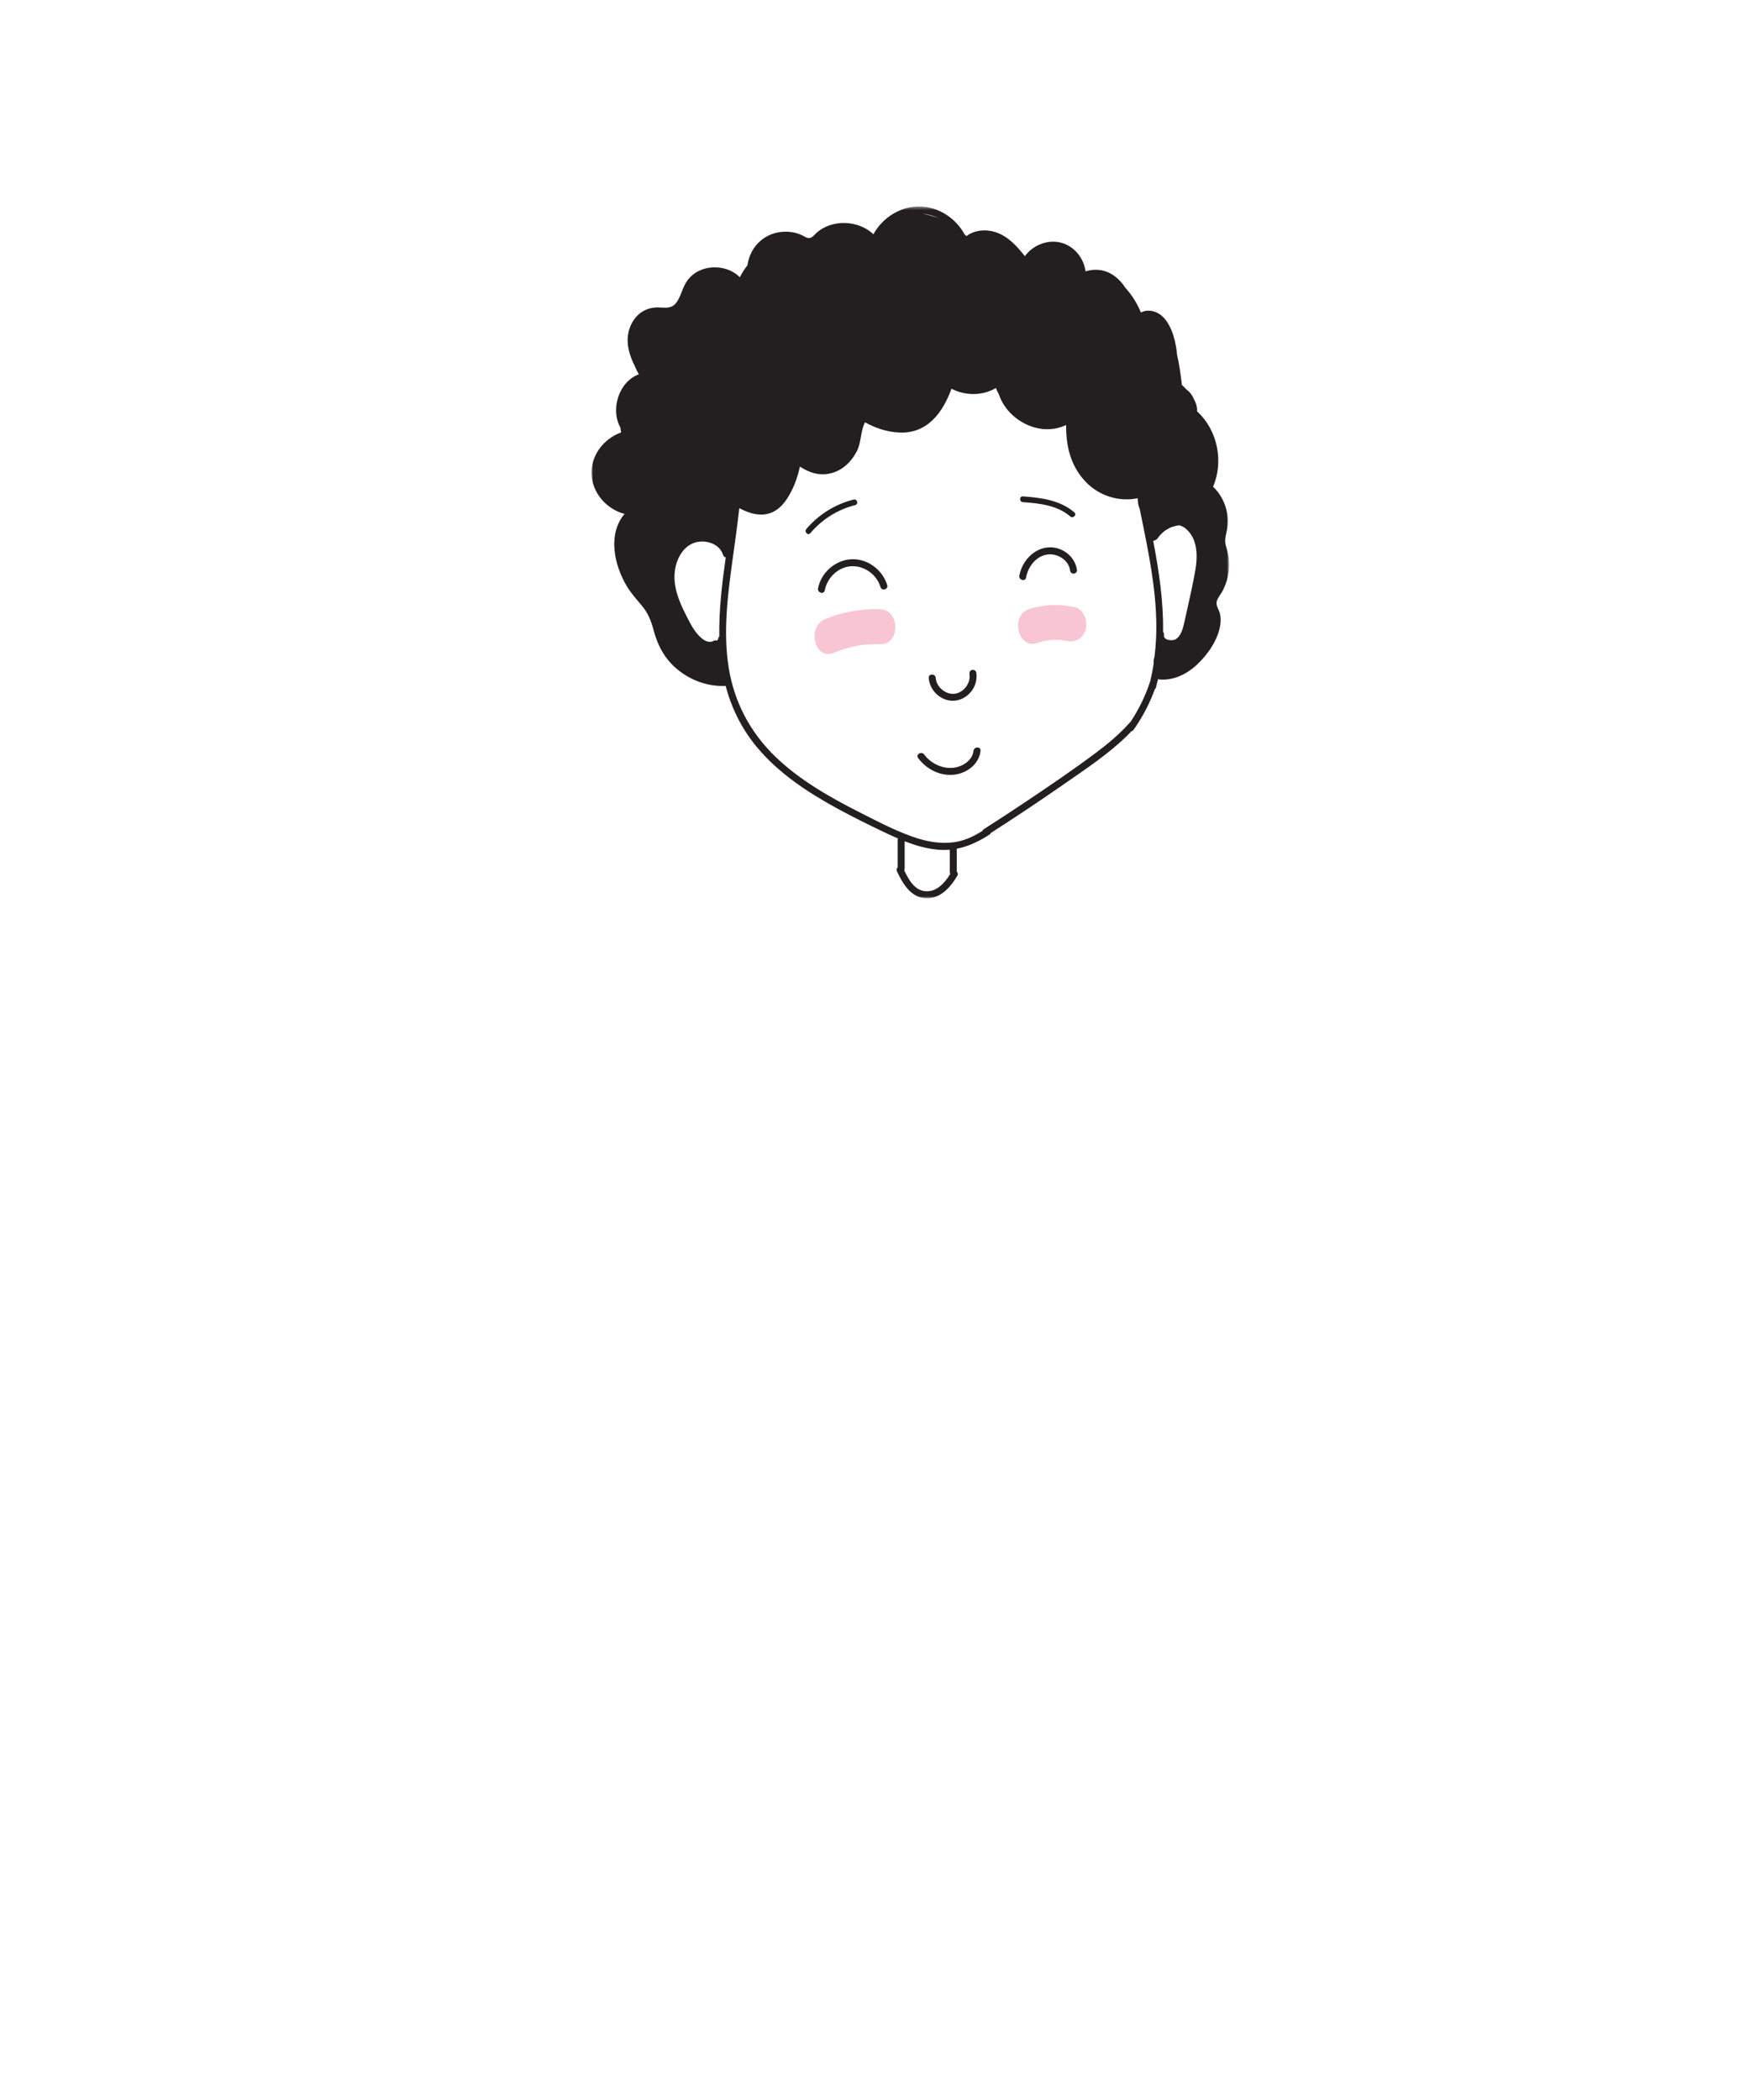 <?xml version="1.0" encoding="UTF-8"?>
<svg width="500px" height="600px" viewBox="0 0 500 600" version="1.1" xmlns="http://www.w3.org/2000/svg" xmlns:xlink="http://www.w3.org/1999/xlink">
    <title>blush</title>
    <defs>
        <polygon id="path-1" points="0 0.454 182.161 0.454 182.161 198.107 0 198.107"></polygon>
    </defs>
    <g id="blush" stroke="none" stroke-width="1" fill="none" fill-rule="evenodd">
        <g transform="translate(169, 58)">
            <g id="face" transform="translate(0, 0.546)">
                <mask id="mask-2" fill="white">
                    <use xlink:href="#path-1"></use>
                </mask>
                <g id="Clip-9"></g>
                <path d="M172.495,104.535 C172.226,106.048 171.928,107.558 171.615,109.068 C171.547,109.302 171.496,109.54 171.465,109.783 C170.812,112.896 170.102,116.003 169.41,119.097 C169.025,120.804 168.547,123.097 166.917,124.089 C165.988,124.654 163.333,124.45 163.559,122.854 C163.608,122.511 163.494,122.227 163.308,122.013 C163.44,113.276 162.138,104.623 160.487,95.993 C161.054,95.907 161.573,95.584 161.929,95.049 C161.999,94.943 162.069,94.839 162.142,94.736 C162.153,94.721 162.186,94.676 162.219,94.634 C162.267,94.576 162.325,94.505 162.34,94.486 C162.405,94.41 162.474,94.335 162.541,94.26 C162.864,93.904 163.225,93.597 163.582,93.276 C163.587,93.271 163.585,93.271 163.589,93.267 C163.591,93.266 163.593,93.266 163.595,93.264 C163.677,93.206 163.757,93.146 163.84,93.09 C164.026,92.961 164.219,92.839 164.412,92.722 C164.607,92.605 164.806,92.495 165.008,92.391 C165.119,92.335 165.233,92.279 165.349,92.225 C165.393,92.204 165.439,92.182 165.484,92.163 C165.619,92.102 165.577,92.12 165.355,92.215 C165.445,92.102 165.865,92.02 165.994,91.977 C166.208,91.905 166.427,91.84 166.644,91.782 C166.864,91.723 167.085,91.673 167.309,91.63 C167.407,91.61 167.507,91.594 167.607,91.576 C167.603,91.575 167.599,91.576 167.597,91.574 C167.599,91.575 167.605,91.575 167.607,91.576 C167.631,91.572 167.655,91.567 167.68,91.563 C167.968,91.514 167.714,91.582 167.625,91.58 C167.689,91.588 167.875,91.57 168.046,91.551 C168.647,91.749 169.218,92.036 169.708,92.434 C173.27,95.335 173.224,100.424 172.495,104.535 M161.282,124.297 C161.201,125.9 161.048,127.507 160.857,129.11 C160.639,129.718 160.566,130.377 160.62,131.025 C160.379,132.688 160.042,134.335 159.665,135.972 C158.325,140.154 156.406,144.113 153.971,147.761 C153.964,147.752 153.956,147.743 153.946,147.734 C151.093,150.996 147.73,153.831 144.256,156.433 C137.736,161.318 130.976,165.907 124.21,170.439 C120.201,173.124 116.163,175.763 112.099,178.359 C111.886,178.495 111.757,178.671 111.689,178.859 C110.365,179.687 108.998,180.438 107.541,181.027 C102.105,183.224 96.329,182.223 90.992,180.249 C85.975,178.393 81.168,175.869 76.403,173.448 C67.882,169.118 59.4,164.284 52.483,157.598 C45.316,150.669 40.725,141.94 39.175,132.082 C37.568,121.862 38.922,111.382 40.322,101.222 C40.989,96.38 41.693,91.518 42.221,86.642 C47.019,89.197 52.133,89.765 55.928,83.862 C57.702,81.102 58.852,78.002 59.544,74.769 C62.288,76.569 65.302,77.527 68.618,76.623 C71.837,75.746 74.391,73.23 75.85,70.306 C77.109,67.779 76.853,64.499 78.159,62.113 C81.219,63.832 84.602,64.911 88.067,65.039 C96.007,65.332 100.385,59.306 102.856,52.516 C106.764,54.559 111.701,54.584 115.546,52.317 C115.796,52.945 116.084,53.558 116.406,54.156 C117.898,58.639 121.85,62.196 126.421,63.542 C129.41,64.422 132.562,64.271 135.405,62.985 C135.47,62.956 135.538,62.919 135.602,62.888 C135.56,68.806 136.821,74.563 141.226,79.148 C145.16,83.244 150.827,84.876 156.028,83.814 C156.043,83.895 156.059,83.977 156.075,84.058 C156.078,84.184 156.085,84.309 156.09,84.435 C156.119,85.318 156.329,86.156 156.655,86.94 C157.013,88.706 157.374,90.472 157.728,92.235 C159.85,102.767 161.84,113.506 161.282,124.297 M102.516,191.133 C100.962,193.661 98.639,196.353 95.394,196.09 C92.272,195.836 90.579,192.712 89.346,190.126 C89.421,189.992 89.474,189.839 89.474,189.647 L89.474,181.807 C92.814,183.119 96.275,184.104 99.871,184.286 C100.722,184.329 101.547,184.294 102.364,184.224 L102.364,190.64 C102.364,190.821 102.428,190.984 102.516,191.133 M36.517,123.342 C36.469,123.365 36.422,123.39 36.385,123.431 C36.3,123.524 36.227,123.653 36.237,123.784 C36.24,123.822 36.236,123.859 36.234,123.897 C36.227,123.933 36.218,123.969 36.206,124.004 C36.191,124.034 36.175,124.062 36.156,124.09 C36.117,124.129 36.08,124.168 36.041,124.206 C35.962,124.288 35.916,124.401 35.904,124.516 C35.9,124.516 35.895,124.515 35.892,124.514 C35.633,124.379 35.313,124.353 34.981,124.532 C33.108,125.544 31.288,123.828 30.145,122.467 C28.802,120.864 27.877,118.89 26.927,117.042 C24.947,113.183 23.224,108.88 23.831,104.459 C24.306,100.999 26.302,97.265 29.933,96.376 C32.895,95.651 36.642,96.891 37.594,100.02 C37.719,100.433 38.025,100.635 38.356,100.69 C37.291,108.223 36.386,115.764 36.517,123.342 M99.186,3.83 C97.716,3.247 96.189,2.803 94.621,2.507 C96.219,2.643 97.766,3.105 99.186,3.83 M182.023,100.685 C181.871,99.539 181.548,98.469 181.244,97.358 C180.85,95.92 181.142,94.744 181.462,93.328 C182.507,88.7 181.018,83.794 177.595,80.516 C180.679,73.268 178.877,64.345 173.026,58.987 C173.078,57.622 172.667,56.417 172.017,55.312 C171.591,54.252 170.903,53.406 170.042,52.782 C169.754,52.478 169.46,52.179 169.162,51.886 C169.011,51.737 168.85,51.589 168.685,51.438 C168.339,48.557 167.976,45.62 167.303,42.839 C167.268,42.405 167.226,41.972 167.168,41.539 C166.726,38.279 165.673,34.402 163.275,31.998 C161.642,30.357 158.993,29.647 156.982,30.743 C155.923,28.185 154.43,25.758 152.549,23.711 C151.572,22.176 150.315,20.831 148.677,19.819 C146.327,18.369 143.6,18.223 141.157,18.983 C140.673,15.47 138.35,12.278 134.898,11.021 C130.913,9.569 126.251,11.287 123.814,14.651 C121.556,11.776 118.99,8.94 115.439,7.78 C112.698,6.886 109.436,7.152 107.132,8.906 C107.029,8.808 106.93,8.704 106.826,8.61 C106.751,8.541 106.669,8.483 106.594,8.416 C104.126,3.871 99.379,0.685 94.124,0.466 C88.487,0.229 83.219,3.529 80.549,8.374 C76.79,4.859 70.739,4.158 66.21,6.623 C65.617,6.946 65.061,7.332 64.538,7.759 C63.956,8.234 63.435,8.98 62.767,9.325 C61.828,9.808 60.934,9.026 60.093,8.642 C59.307,8.285 58.489,8.01 57.639,7.85 C54.417,7.247 51.017,8.01 48.467,10.097 C46.292,11.875 44.926,14.496 44.557,17.256 C43.706,18.319 42.984,19.463 42.383,20.674 C38.181,16.431 30.07,16.906 26.933,22.305 C26.024,23.868 25.599,25.661 24.698,27.227 C24.3,27.918 23.805,28.573 23.081,28.949 C21.884,29.573 20.445,29.332 19.151,29.295 C15.18,29.179 12.146,31.575 10.876,35.298 C9.623,38.962 10.684,42.685 12.367,46.049 C12.691,46.86 13.079,47.646 13.536,48.4 C7.816,50.489 5.327,58.413 8.257,63.611 C8.299,64.083 8.363,64.552 8.453,65.015 C3.558,66.752 -0.192,71.525 0.007,76.886 C0.208,82.31 4.316,86.96 9.443,88.289 C4.553,94.044 6.463,102.923 10.114,108.979 C11.312,110.966 12.825,112.655 14.319,114.418 C16.127,116.551 17.029,118.777 17.73,121.456 C18.892,125.902 20.963,129.78 24.566,132.732 C28.392,135.869 33.237,137.647 38.206,137.426 C38.245,137.424 38.273,137.405 38.309,137.4 C39.972,143.65 42.818,149.505 47.026,154.638 C53.23,162.206 61.58,167.73 70.088,172.386 C74.481,174.788 78.977,177.004 83.493,179.161 C84.832,179.8 86.191,180.43 87.569,181.022 C87.51,181.146 87.474,181.29 87.474,181.458 L87.474,189.277 C87.206,189.565 87.076,189.986 87.285,190.433 C88.907,193.88 91.141,197.791 95.394,198.09 C99.57,198.383 102.611,194.945 104.525,191.676 C104.79,191.223 104.653,190.796 104.364,190.514 L104.364,183.946 C107.829,183.275 111.014,181.7 114.043,179.686 C113.993,179.651 113.954,179.603 113.906,179.565 C120.95,175.053 127.913,170.416 134.781,165.639 C141.065,161.268 147.605,156.968 153.099,151.596 C153.487,151.216 153.841,150.803 154.215,150.409 C154.457,150.365 154.689,150.236 154.864,149.989 C155.095,149.667 155.311,149.337 155.534,149.009 C155.558,148.981 155.584,148.957 155.608,148.93 C155.602,148.927 155.599,148.925 155.594,148.922 C157.851,145.567 159.68,141.94 161.043,138.135 C161.097,138.157 161.154,138.168 161.207,138.191 C161.361,137.598 161.49,137.001 161.626,136.404 C161.679,136.238 161.738,136.074 161.788,135.908 C161.826,135.789 161.823,135.683 161.821,135.578 C161.827,135.547 161.835,135.515 161.843,135.484 C161.94,135.526 162.037,135.568 162.157,135.58 C166.306,135.978 170.137,134.048 173.091,131.256 C176.185,128.33 179.107,124.107 179.679,119.808 C179.811,118.798 179.793,117.77 179.554,116.775 C179.27,115.603 178.335,114.51 178.645,113.269 C178.9,112.251 179.728,111.351 180.225,110.441 C180.787,109.409 181.234,108.302 181.556,107.172 C182.153,105.073 182.309,102.847 182.023,100.685" id="Fill-8" fill="#231F20" mask="url(#mask-2)"></path>
            </g>
            <g transform="translate(63, 114.546)" fill="#F8C5D3">
                <path d="M19.452,1.512 C14.106,1.327 8.805,2.251 3.79,4.321 C-1.6,6.545 0.732,16.213 6.186,13.963 C10.521,12.175 14.83,11.351 19.452,11.511 C25.256,11.711 25.25,1.712 19.452,1.512" id="Fill-1"></path>
                <path d="M75.154,0.957 C70.718,-0.037 66.316,0.068 61.966,1.534 C56.554,3.356 58.858,13.01 64.302,11.177 C67.109,10.231 69.928,9.953 72.817,10.601 C75.143,11.122 77.561,9.848 78.223,7.108 C78.816,4.651 77.494,1.482 75.154,0.957" id="Fill-3"></path>
            </g>
            <g id="eyes" transform="translate(61.164, 83.828)" fill="#231F20">
                <path d="M13.739,0.899 C8.486,2.219 3.701,5.191 0.206,9.332 C-0.474,10.137 0.686,11.308 1.371,10.497 C4.697,6.555 9.174,3.745 14.177,2.487 C15.205,2.229 14.769,0.64 13.739,0.899" id="Fill-13"></path>
                <path d="M76.79,4.564 C72.718,1.056 67.257,0.352 62.086,0.002 C61.028,-0.07 61.032,1.577 62.086,1.648 C66.774,1.966 71.921,2.537 75.626,5.728 C76.425,6.417 77.595,5.256 76.79,4.564" id="Fill-15"></path>
                <path d="M23.326,25.357 C22.029,20.994 17.675,17.713 13.07,17.956 C8.49,18.196 4.403,21.788 3.565,26.294 C3.332,27.553 5.259,28.092 5.494,26.827 C6.166,23.213 9.328,20.157 13.07,19.956 C16.788,19.754 20.344,22.342 21.397,25.888 C21.763,27.12 23.693,26.595 23.326,25.357" id="Fill-19"></path>
                <path d="M69.277,14.575 C65.068,14.935 61.789,18.626 61.076,22.651 C60.853,23.91 62.78,24.45 63.005,23.182 C63.551,20.097 65.847,17.038 69.124,16.593 C71.885,16.218 75.173,18.154 75.547,21.068 C75.616,21.608 75.957,22.061 76.547,22.068 C77.034,22.073 77.615,21.603 77.547,21.068 C77.043,17.13 73.215,14.238 69.277,14.575" id="Fill-21"></path>
            </g>
            <path d="M109.922,134.11 C109.837,133.577 109.171,133.28 108.692,133.412 C108.123,133.568 107.908,134.107 107.993,134.642 C108.392,137.148 106.358,139.844 103.858,140.2 C101.233,140.574 98.534,138.323 98.352,135.701 C98.262,134.423 96.262,134.414 96.352,135.701 C96.559,138.661 98.746,141.238 101.61,142.007 C104.5,142.784 107.429,141.36 108.975,138.875 C109.867,137.438 110.187,135.773 109.922,134.11" id="nose" fill="#231F20"></path>
            <path d="M109.149,156.522 C108.85,159.313 105.916,161.102 103.338,161.371 C100.184,161.698 96.913,160.097 95.049,157.572 C94.293,156.547 92.556,157.543 93.322,158.582 C95.711,161.819 99.753,163.87 103.819,163.311 C107.415,162.817 110.746,160.285 111.149,156.522 C111.286,155.243 109.285,155.252 109.149,156.522" id="mouth" fill="#231F20"></path>
        </g>
    </g>
</svg>